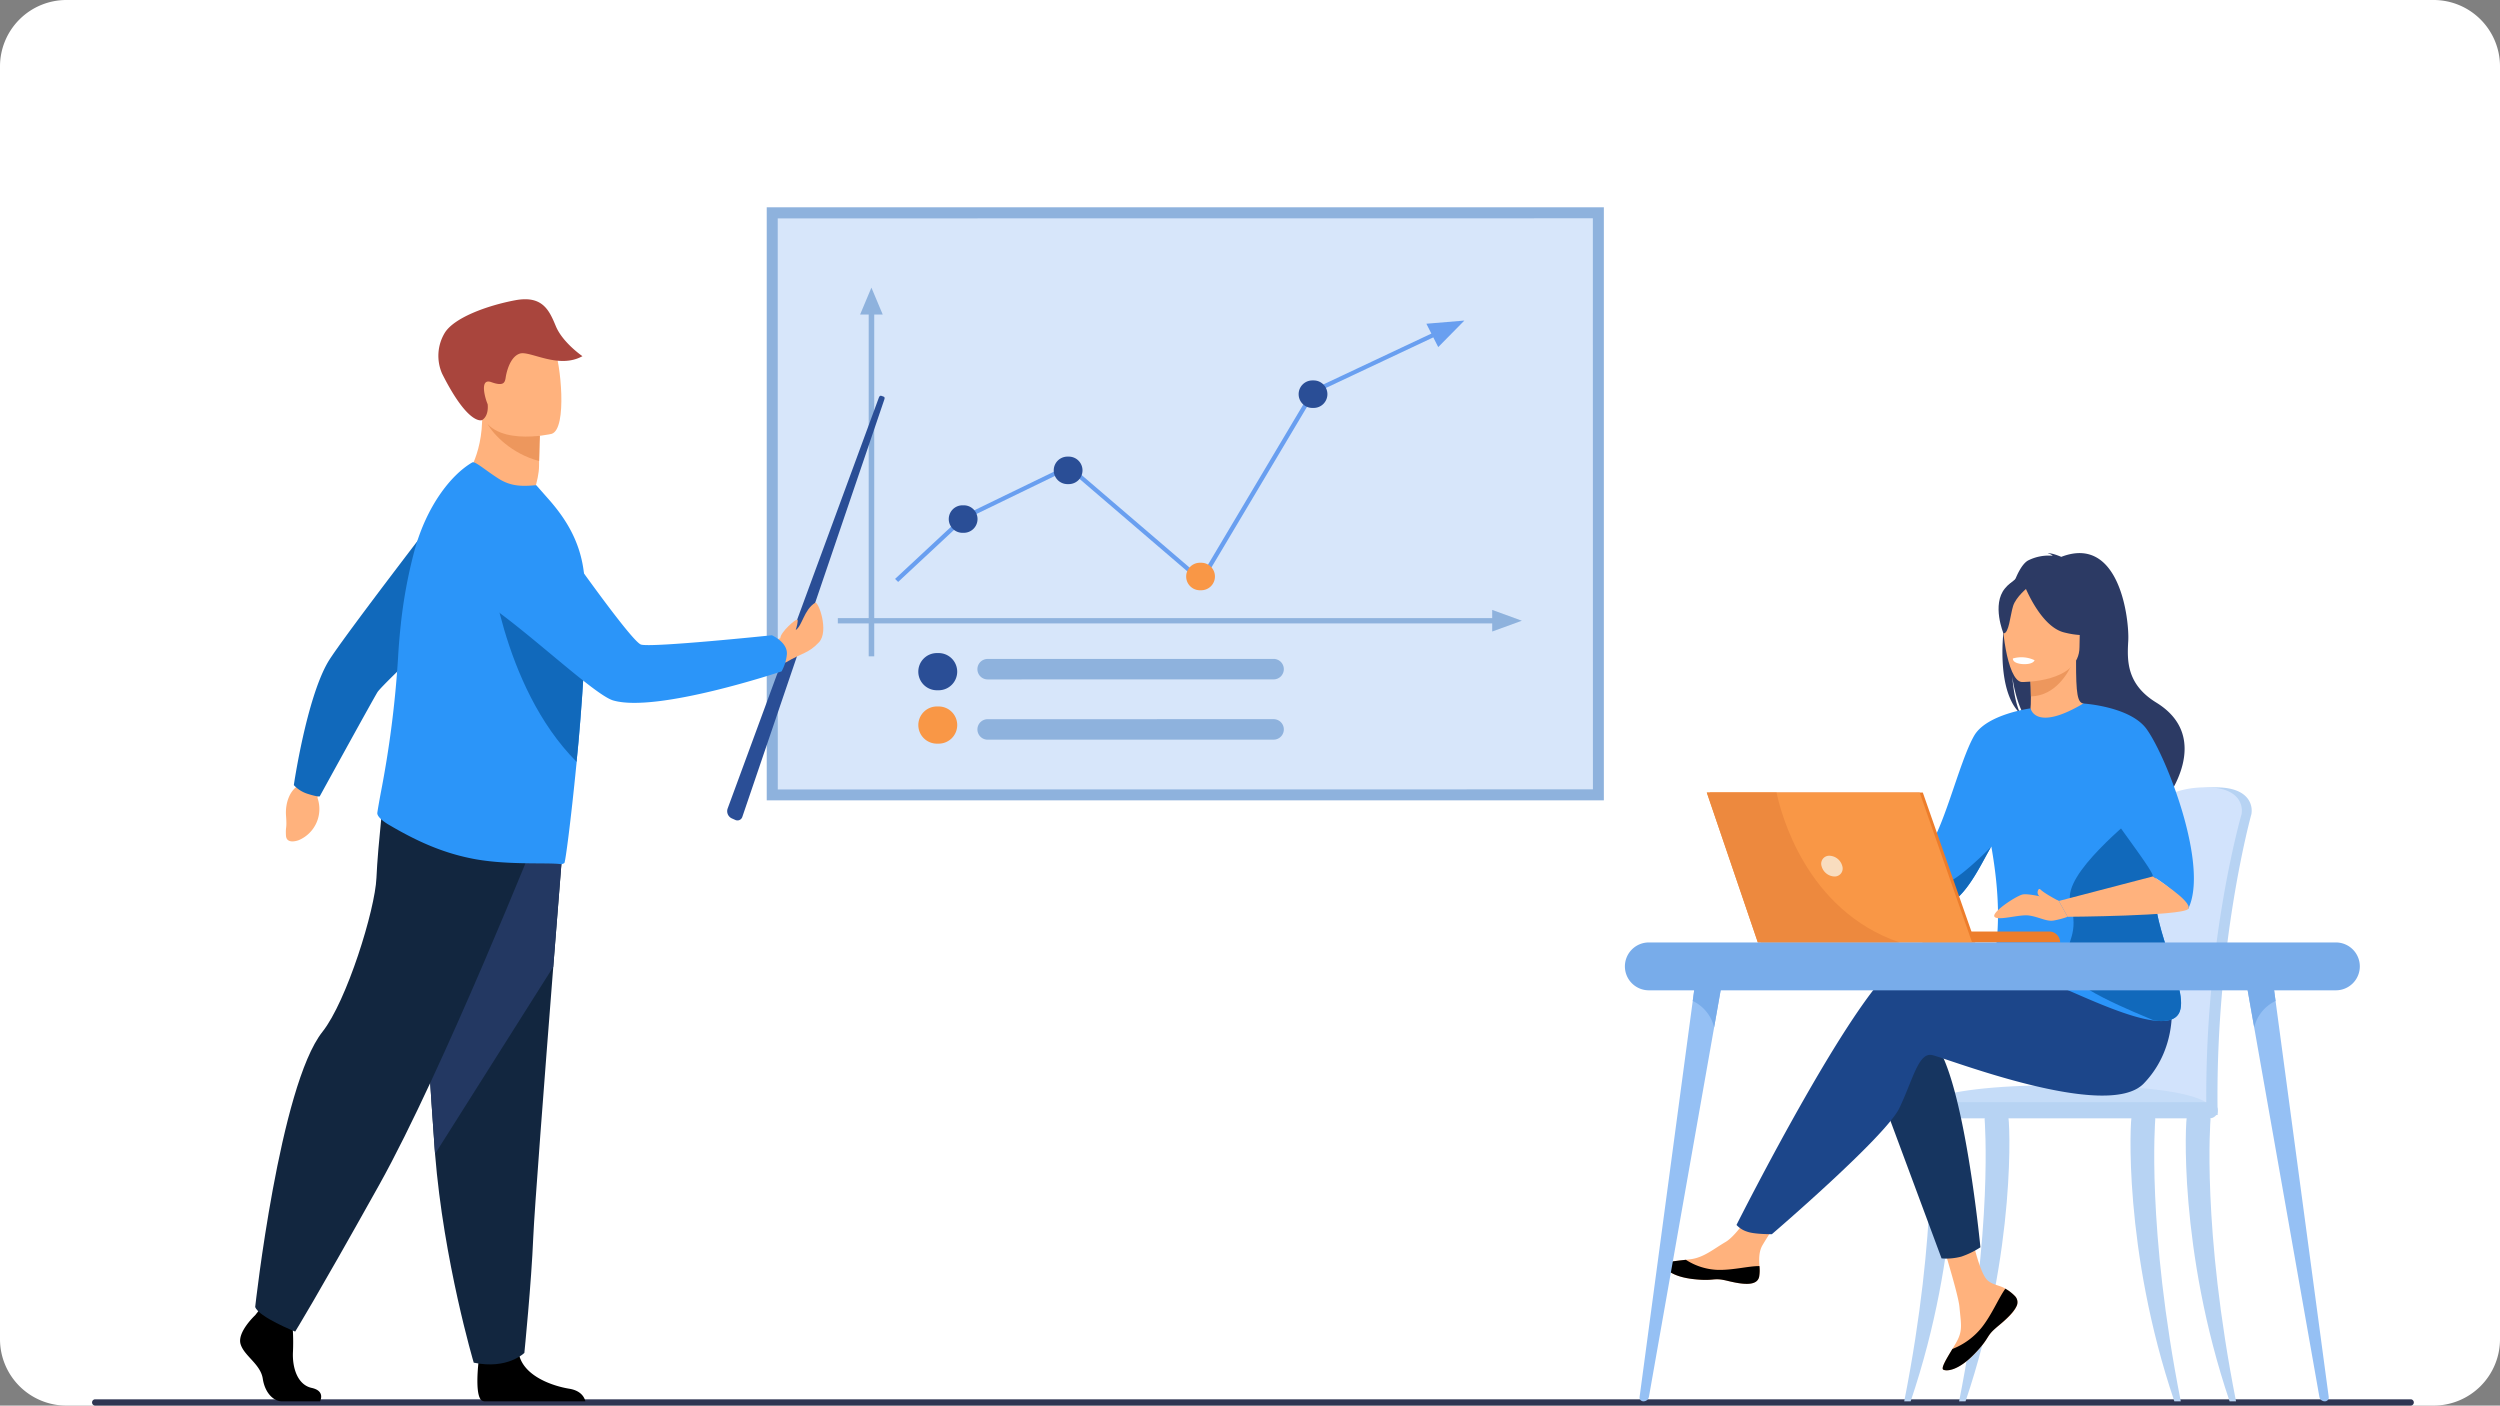 <svg xmlns="http://www.w3.org/2000/svg" width="715" height="402" viewBox="0 0 715 402">
  <rect x="0" y="0" width="715" height="402" fill="#808080" stroke="none"/>
  <g id="Grupo_1034306" data-name="Grupo 1034306" transform="translate(-11240.332 -1945.601)">
    <path id="concept-diversity-inclusion-equality-conceptual-photos" d="M19,0H696a19,19,0,0,1,19,19V383a19,19,0,0,1-19,19H19A19,19,0,0,1,0,383V19A19,19,0,0,1,19,0Z" transform="translate(11240.332 1945.601)" fill="#fff"/>
    <g id="Grupo_879010" data-name="Grupo 879010" transform="translate(11081.295 1776.402)">
      <g id="Grupo_878983" data-name="Grupo 878983" transform="translate(185.371 569.406)">
        <path id="Rectángulo_327492" data-name="Rectángulo 327492" d="M.9,0H663.122a.9.9,0,0,1,.9.9v0a.9.9,0,0,1-.9.9H.9A.9.9,0,0,1,0,.9v0A.9.9,0,0,1,.9,0Z" transform="translate(664.018 1.793) rotate(180)" fill="#2e3552"/>
      </g>
      <g id="Grupo_878992" data-name="Grupo 878992" transform="translate(378.32 228.485)">
        <rect id="Rectángulo_327494" data-name="Rectángulo 327494" width="169.613" height="239.418" transform="matrix(0, 1, -1, 0, 239.418, 0)" fill="#8eb2dd"/>
        <rect id="Rectángulo_327495" data-name="Rectángulo 327495" width="233.127" height="163.323" transform="translate(236.293 166.469) rotate(179.993)" fill="#d7e6fa"/>
        <g id="Grupo_878991" data-name="Grupo 878991" transform="translate(20.334 22.969)">
          <path id="Trazado_621731" data-name="Trazado 621731" d="M1397.23,861.281l-81.772.01a2.931,2.931,0,0,1-2.932-2.931h0a2.931,2.931,0,0,1,2.931-2.932l81.772-.01a2.932,2.932,0,0,1,2.932,2.931h0A2.931,2.931,0,0,1,1397.23,861.281Z" transform="translate(-1272.604 -749.227)" fill="#8eb2dd"/>
          <path id="Trazado_621732" data-name="Trazado 621732" d="M1397.24,937.991l-81.772.01a2.931,2.931,0,0,1-2.932-2.931h0a2.931,2.931,0,0,1,2.931-2.932l81.772-.01a2.931,2.931,0,0,1,2.932,2.931h0A2.931,2.931,0,0,1,1397.24,937.991Z" transform="translate(-1272.612 -808.705)" fill="#8eb2dd"/>
          <rect id="Rectángulo_327496" data-name="Rectángulo 327496" width="189.27" height="1.515" transform="translate(0 94.526)" fill="#8eb2dd"/>
          <path id="Trazado_621733" data-name="Trazado 621733" d="M1967.921,799.23v-6.187l8.485,3.092Z" transform="translate(-1780.769 -700.865)" fill="#8eb2dd"/>
          <rect id="Rectángulo_327497" data-name="Rectángulo 327497" width="100.626" height="1.585" transform="matrix(0, -1, 1, 0, 8.828, 105.458)" fill="#8eb2dd"/>
          <path id="Trazado_621734" data-name="Trazado 621734" d="M1163.18,390.409h6.471l-3.237-7.7Z" transform="translate(-1156.807 -382.706)" fill="#8eb2dd"/>
          <path id="Trazado_621735" data-name="Trazado 621735" d="M1243.1,858.635h-.489a5.317,5.317,0,0,1-5.318-5.317h0a5.318,5.318,0,0,1,5.317-5.318h.489a5.317,5.317,0,0,1,5.318,5.317h0A5.318,5.318,0,0,1,1243.1,858.635Z" transform="translate(-1214.275 -743.476)" fill="#2a4e96"/>
          <path id="Rectángulo_327498" data-name="Rectángulo 327498" d="M5.317,0h.489a5.317,5.317,0,0,1,5.317,5.317v0a5.318,5.318,0,0,1-5.318,5.318H5.317A5.317,5.317,0,0,1,0,5.318v0A5.317,5.317,0,0,1,5.317,0Z" transform="translate(23.025 119.795)" fill="#f99746"/>
          <path id="Trazado_621736" data-name="Trazado 621736" d="M1370.506,424.657l-10.87.907,1.429,2.818-34.119,16.064-31.873,53.573-37.616-32.247-30.344,14.714-.086.041-19.345,18.019.883.867,19.207-17.891,29.485-14.3,38.141,32.7,32.457-54.554,33.763-15.9,1.411,2.782Z" transform="translate(-1191.311 -415.233)" fill="#699ff0"/>
          <path id="Trazado_621737" data-name="Trazado 621737" d="M1280.342,667.738h-.361a3.933,3.933,0,0,1-3.934-3.933h0a3.933,3.933,0,0,1,3.933-3.934h.361a3.934,3.934,0,0,1,3.934,3.933h0A3.933,3.933,0,0,1,1280.342,667.738Z" transform="translate(-1244.319 -597.608)" fill="#2a4e96"/>
          <path id="Trazado_621738" data-name="Trazado 621738" d="M1725.793,508.747h-.362a3.934,3.934,0,0,1-3.934-3.933h0a3.933,3.933,0,0,1,3.933-3.934h.361a3.933,3.933,0,0,1,3.934,3.933h0A3.933,3.933,0,0,1,1725.793,508.747Z" transform="translate(-1589.704 -474.333)" fill="#2a4e96"/>
          <path id="Trazado_621739" data-name="Trazado 621739" d="M1413.991,605.745h-.361a3.933,3.933,0,0,1-3.934-3.933h0a3.933,3.933,0,0,1,3.933-3.934h.361a3.934,3.934,0,0,1,3.934,3.933h0A3.933,3.933,0,0,1,1413.991,605.745Z" transform="translate(-1347.945 -549.542)" fill="#2a4e96"/>
          <path id="Trazado_621740" data-name="Trazado 621740" d="M1582.609,740.874h-.362a3.934,3.934,0,0,1-3.934-3.933h0a3.934,3.934,0,0,1,3.933-3.934h.361a3.933,3.933,0,0,1,3.934,3.933h0A3.933,3.933,0,0,1,1582.609,740.874Z" transform="translate(-1478.684 -654.315)" fill="#f99746"/>
        </g>
      </g>
      <g id="Grupo_878996" data-name="Grupo 878996" transform="translate(227.704 254.783)">
        <path id="Trazado_621741" data-name="Trazado 621741" d="M658.15,562.1s8.477,10.057,19.272,5.85c0,0,2.322-5.617,2.355-9.757,0-.51.01-1,.018-1.473.058-4.662.215-7.279.215-7.279l-.011,0c-.491-.2-16.5-6.778-16.489-6.232C663.785,555.818,658.15,562.1,658.15,562.1Z" transform="translate(-594.277 -510.458)" fill="#ffb27d"/>
        <path id="Trazado_621742" data-name="Trazado 621742" d="M689.131,556.3c1.544,2.862,6.842,8.461,14.678,10.506.058-4.662.215-7.279.215-7.279l-.011,0C703.569,559.4,688.671,555.454,689.131,556.3Z" transform="translate(-618.29 -520.54)" fill="#ed975d"/>
        <path id="Trazado_621743" data-name="Trazado 621743" d="M690.314,466.486s-18.006,4.233-20.47-7.021S663.4,441.178,674.79,438s14.574.625,16.31,4.181S694.935,465.094,690.314,466.486Z" transform="translate(-601.228 -427.985)" fill="#ffb27d"/>
        <path id="Trazado_621744" data-name="Trazado 621744" d="M638.786,432.076c-.246.157-4.12,1.348-11.458-13.269a12.729,12.729,0,0,1,.748-11.645c2.685-4.386,12.2-7.835,20.115-9.335s9.809,2.95,11.672,7.423c1.955,4.7,7.6,8.562,7.6,8.562-6.821,3.81-15.036-1.639-17.882-.743s-3.851,5.382-4.065,6.819-.542,2.633-4.121,1.349-1.619,5.072-1.045,6.287C640.353,427.523,640.839,430.761,638.786,432.076Z" transform="translate(-569.554 -397.53)" fill="#a9453d"/>
        <g id="Grupo_878993" data-name="Grupo 878993" transform="translate(0 138.243)">
          <path id="Trazado_621745" data-name="Trazado 621745" d="M396.664,1707.692h-10.9c-2.286,0-4.825-2.289-5.461-6.479s-5.334-6.478-6.351-9.908,4.193-8.258,4.193-8.258l.871-1.119.906-1.167,8.637,2.031s.213,2.057.347,4.676a59.917,59.917,0,0,1,.035,5.995c-.255,4.575,1.281,9.5,5.343,10.388S396.664,1707.692,396.664,1707.692Z" transform="translate(-373.817 -1530.737)"/>
          <path id="Trazado_621746" data-name="Trazado 621746" d="M706.812,1746.332h-28.9a2.623,2.623,0,0,1-.614-.178c-1.929-.966-1.325-8.354-1.093-10.636.044-.423.076-.671.076-.671s10.162-8.128,11.561-1.9c.045.194.1.385.149.572v0c1.764,5.824,9.651,8.468,14.206,9.206C705.678,1743.29,706.58,1745.318,706.812,1746.332Z" transform="translate(-608.062 -1569.378)"/>
          <path id="Trazado_621747" data-name="Trazado 621747" d="M638.631,1049.521s-1.544,19.256-3.357,42.4c-2.466,31.444-5.431,70.067-5.724,77.384-.507,12.706-2.542,33.029-2.542,33.029s-4.825,4.828-14.481,2.793c0,0-8.605-29.012-11.063-59.709l-.114-1.517c-2.286-31.25-5.842-97.052-5.842-97.052Z" transform="translate(-545.706 -1039.231)" fill="#12263f"/>
          <path id="Trazado_621748" data-name="Trazado 621748" d="M638.631,1049.521s-1.544,19.256-3.357,42.4l-33.81,53.5-.114-1.517c-2.286-31.25-5.842-97.052-5.842-97.052Z" transform="translate(-545.706 -1039.231)" fill="#233862"/>
          <path id="Trazado_621749" data-name="Trazado 621749" d="M474.615,1025.5S446.8,1095.24,428.5,1128.014s-24.009,41.92-24.009,41.92-10.48-4.192-11.433-7.05c0,0,7-63.271,19.245-78.7,6.922-8.715,15.053-34.87,15.434-44.016s2.477-27.248,2.477-27.248Z" transform="translate(-388.739 -1012.925)" fill="#12263f"/>
        </g>
        <g id="Grupo_878994" data-name="Grupo 878994" transform="translate(13.089 52.758)">
          <path id="Trazado_621750" data-name="Trazado 621750" d="M441.426,1006.838l-.294,4.485a9.664,9.664,0,0,1-5.33,12.055s-3.548,1.431-3.692-1.331.31-1.723.022-5.612,1.24-7.564,3.813-8.8l2.111-2.436Z" transform="translate(-432.081 -921.448)" fill="#ffb27d"/>
          <path id="Trazado_621751" data-name="Trazado 621751" d="M446.048,721.04c3.079.989,3.573.765,3.573.765s14.987-27.286,16.505-29.784,31.821-30.6,31.821-30.6l-7.788-29.039s-34.466,44.631-38.187,51.035c-6.15,10.583-9.754,35.161-9.754,35.161A9.011,9.011,0,0,0,446.048,721.04Z" transform="translate(-439.941 -632.384)" fill="#1169bb"/>
        </g>
        <path id="Trazado_621752" data-name="Trazado 621752" d="M551.611,708.629c7.616,4.5,14.8,7.837,23.151,9.6,9.892,2.154,21.975,1.234,26.026,1.743a1.736,1.736,0,0,0,1.184-.3c.3-.186,1.889-12.389,3.408-27.831.041-.355.081-.73.111-1.1.02-.25.035-.5.041-.742l.026-.218c.166-1.6.326-3.239.474-4.892.372-4.121.7-8.349,1-12.569.029-.4.058-.806.084-1.211.469-6.807.815-13.512.923-19.475,0-.143.006-.285.006-.428a129.131,129.131,0,0,0-.32-13c-.064-.748-.14-1.449-.23-2.11-1.181-8.952-5.515-15.25-9.583-19.978l-3.978-4.514c-3.818.335-7.124.472-10.852-1.92-4.039-2.59-6.648-5.029-7.466-4.572-6.251,3.658-13.022,12.654-16.415,24.865a138.451,138.451,0,0,0-4.034,21.766q-.485,4.487-.745,9.115a299.61,299.61,0,0,1-4.977,38.878c-.431,2.363-.771,4.24-.957,5.541C548.3,706.447,550.6,708.03,551.611,708.629Z" transform="translate(-509.237 -558.428)" fill="#2b95f9"/>
        <path id="Trazado_621753" data-name="Trazado 621753" d="M690.3,722.1s3.4,37.609,25.159,59.395c.02-.25.035-.5.041-.742l.026-.218c.166-1.6.326-3.239.474-4.892.372-4.121.7-8.349,1-12.569.029-.4.058-.806.084-1.211.469-6.807.815-13.512.923-19.475,0-.143.006-.285.006-.428-.044-3.565-.148-6.816-.32-9.671C710.72,726.723,701.678,722.838,690.3,722.1Z" transform="translate(-619.204 -649.185)" fill="#1169bb"/>
        <g id="Grupo_878995" data-name="Grupo 878995" transform="translate(139.311 27.603)">
          <path id="Trazado_621754" data-name="Trazado 621754" d="M998.282,640.879l40.48-118.982c.187-.542.435-1.06-.1-1.256l-.491-.179c-.552-.2-.714.155-.915.707L994.1,638.441a2.269,2.269,0,0,0,1.21,2.849l1,.445A1.457,1.457,0,0,0,998.282,640.879Z" transform="translate(-993.965 -520.406)" fill="#2a4e96"/>
        </g>
        <path id="Trazado_621755" data-name="Trazado 621755" d="M1048.176,794.007c.02-1.741,4.614-5.768,4.919-5.282.219.349-.256,2.178-.513,2.948,1.909-1.277,2.344-5.791,5.566-7.806.893-.558,4.073,8.167,1.058,11.332s-4.462,2.813-9.481,5.743l-3.637.244-1.8-5.653S1046.23,794.825,1048.176,794.007Z" transform="translate(-893.676 -697.06)" fill="#ffb27d"/>
        <path id="Trazado_621756" data-name="Trazado 621756" d="M741.09,696.319c.238-3.431-4.286-5.415-4.286-5.415s-34.467,3.593-37.432,2.66-25.116-32.72-25.116-32.72-9.717-10.959-17.674-8.539c-6.914,2.1-9.617,7.5-10.537,12.634a15.135,15.135,0,0,0,7.028,15.536c11.9,7.3,32.721,27.421,38.333,29.066,12.49,3.662,48.164-8.307,48.164-8.307A12.352,12.352,0,0,0,741.09,696.319Z" transform="translate(-584.709 -594.801)" fill="#2b95f9"/>
      </g>
      <g id="Grupo_879009" data-name="Grupo 879009" transform="translate(623.758 327.387)">
        <g id="Grupo_879004" data-name="Grupo 879004" transform="translate(11.155)">
          <g id="Grupo_879002" data-name="Grupo 879002">
            <path id="Trazado_621757" data-name="Trazado 621757" d="M2777.894,1087.061a310.921,310.921,0,0,1,3.591-38.13c2.575-14.889,4.893-23.455,4.92-23.546.339-1.309,5.239-6.607,16.133-6.444s9.861,7.111,9.861,7.111h0a2.247,2.247,0,0,1-.078.618c-.105.358-10.1,36.617-9.672,83.433.006.657.08,1.794.033,2.55,0,0-25.246.651-25.252,0C2776.55,1108.562,2776.979,1097.224,2777.894,1087.061Z" transform="translate(-2644.315 -951.947)" fill="#b7d3f3"/>
            <path id="Trazado_621758" data-name="Trazado 621758" d="M2765.24,1109.873c.008.652.352,1.174.772,1.174h.01c.42-.01.754-.532.759-1.174h21.635c.008.652.352,1.174.772,1.174h.01c.428-.01.767-.549.762-1.209a326.792,326.792,0,0,1,1.8-36.96c2.876-27.543,8.193-45.953,8.269-46.207a2.3,2.3,0,0,0,.078-.618s1.033-6.947-9.86-7.111-15.8,5.135-16.135,6.444c-.02.069-1.332,4.919-3.077,13.639-.578,2.889-1.2,6.2-1.843,9.9a311.283,311.283,0,0,0-3.59,38.13C2764.682,1097.224,2764.36,1105.782,2765.24,1109.873Z" transform="translate(-2634.834 -951.947)" fill="#d2e3fc"/>
            <path id="Trazado_621759" data-name="Trazado 621759" d="M2591.42,1405.072H2506.6s1.976-7.994,51.1-6.8C2592.46,1399.111,2591.42,1405.072,2591.42,1405.072Z" transform="translate(-2434.696 -1245.971)" fill="#c5dcf8"/>
            <g id="Grupo_878997" data-name="Grupo 878997" transform="translate(149.249 160.339)">
              <path id="Trazado_621760" data-name="Trazado 621760" d="M2865.291,1516.738c-9.835-49.787-7.306-80.339-7.293-80.724.025-.767-1.388-1.463-2.148-1.487s-4.164-.226-4.557.43c-.514.859-2.5,38.5,12.163,81.782Z" transform="translate(-2850.911 -1434.483)" fill="#b7d3f3"/>
            </g>
            <g id="Grupo_878998" data-name="Grupo 878998" transform="translate(84.431 160.339)">
              <path id="Trazado_621761" data-name="Trazado 621761" d="M2562.371,1516.738c9.835-49.787,7.306-80.339,7.293-80.724-.025-.767,1.388-1.463,2.148-1.487s4.164-.226,4.557.43c.514.859,2.5,38.5-12.163,81.782Z" transform="translate(-2562.371 -1434.483)" fill="#b7d3f3"/>
            </g>
            <g id="Grupo_878999" data-name="Grupo 878999" transform="translate(68.736 160.339)">
              <path id="Trazado_621762" data-name="Trazado 621762" d="M2492.5,1516.738c9.835-49.787,7.306-80.339,7.293-80.724-.025-.767,1.388-1.463,2.148-1.487s4.164-.226,4.557.43c.514.859,2.495,38.5-12.163,81.782Z" transform="translate(-2492.503 -1434.483)" fill="#b7d3f3"/>
            </g>
            <g id="Grupo_879000" data-name="Grupo 879000" transform="translate(133.448 160.339)">
              <path id="Trazado_621763" data-name="Trazado 621763" d="M2794.953,1516.738c-9.835-49.787-7.306-80.339-7.293-80.724.025-.767-1.388-1.463-2.148-1.487s-4.164-.226-4.557.43c-.514.859-2.5,38.5,12.163,81.782Z" transform="translate(-2780.574 -1434.483)" fill="#b7d3f3"/>
            </g>
            <rect id="Rectángulo_327499" data-name="Rectángulo 327499" width="88.297" height="4.617" rx="2.309" transform="translate(158.412 161.652) rotate(-180)" fill="#b7d3f3"/>
            <g id="Grupo_879001" data-name="Grupo 879001">
              <path id="Trazado_621764" data-name="Trazado 621764" d="M2416.589,1078.249l-28.2-6.107-1.661,4.047s31.111,18.512,34.026,17.606S2416.589,1078.249,2416.589,1078.249Z" transform="translate(-2341.758 -993.2)" fill="#ffb27d"/>
              <path id="Trazado_621765" data-name="Trazado 621765" d="M2555.759,1589.4a2.506,2.506,0,0,1,.447,2.68.023.023,0,0,1-.007.013c-.646,1.786-2.782,3.781-5.262,5.772-.317.256-.6.489-.844.7-.064.057-.129.113-.189.17s-.1.09-.146.132c-2.313,2.132-1.443,2.621-5.6,6.947-4.738,4.93-8,5.018-8.928,4.569-.785-.383.81-3,2.577-5.936.086-.142.17-.285.258-.428.235-.391.469-.788.7-1.18,2.071-3.537,1.54-5.2,1.049-10.46-.4-4.277-6.654-23.9-6.654-23.9l9.08-1.564s2.734,15.622,5.747,18.028c1.611,1.282,3.415,1.3,4.963,2.249q.164.1.322.2A11.916,11.916,0,0,1,2555.759,1589.4Z" transform="translate(-2455.293 -1376.834)" fill="#ffb27d"/>
              <path id="Trazado_621766" data-name="Trazado 621766" d="M2562.187,1659.388a2.506,2.506,0,0,1,.447,2.679.023.023,0,0,1-.007.013c-.791,1.784-2.873,3.769-5.271,5.754-.313.26-.589.5-.836.722-.064.057-.129.113-.189.17s-.1.089-.146.132c-2.313,2.132-1.443,2.621-5.6,6.947-4.738,4.93-8,5.018-8.928,4.569-.785-.383.81-3,2.577-5.936a20.19,20.19,0,0,0,8.446-6.224c2.853-3.64,4.756-8.318,6.7-11.028.109.066.217.134.322.2A11.917,11.917,0,0,1,2562.187,1659.388Z" transform="translate(-2461.721 -1446.82)"/>
              <path id="Trazado_621767" data-name="Trazado 621767" d="M2213.775,1574.193c-.561,2.8-4.556,2.335-9.019,1.245s-3.4.206-9.755-.5-8.277-3.072-8.47-4.016c-.173-.838,2.965-1.134,6.332-1.521.423-.047.849-.1,1.274-.152,3.8-.477,6.585-2.93,10.038-4.944,3.27-1.908,8.151-9.682,8.151-9.682l8.712.69s-4.572,6.944-6.34,9.962c-1.04,1.776-.985,4.124-.855,5.937A11.171,11.171,0,0,1,2213.775,1574.193Z" transform="translate(-2186.523 -1367.296)" fill="#ffb27d"/>
              <path id="Trazado_621768" data-name="Trazado 621768" d="M2204.755,1626.447c-4.463-1.091-3.4.206-9.755-.5s-8.277-3.072-8.47-4.016c-.173-.838,2.965-1.134,6.332-1.521l.031.065a17.908,17.908,0,0,0,9.1,2.828c4.31.1,8.875-1.13,11.851-1.082a11.172,11.172,0,0,1-.067,2.98C2213.214,1628.005,2209.219,1627.538,2204.755,1626.447Z" transform="translate(-2186.523 -1418.305)"/>
              <path id="Trazado_621769" data-name="Trazado 621769" d="M2343.662,1051.315s-2.076-5.085-4.359-5.293-9.548-1.349-10.067-.311,0,4.774,1.557,6.123,11.208,3.529,11.208,3.529Z" transform="translate(-2297.027 -972.373)" fill="#ffb27d"/>
              <path id="Trazado_621770" data-name="Trazado 621770" d="M2456.453,1345.562l18.776,50.529a17.19,17.19,0,0,0,5.65-.517,24.332,24.332,0,0,0,5.461-2.659s-4.658-48.516-13.2-58.608S2456.453,1345.562,2456.453,1345.562Z" transform="translate(-2395.816 -1194.37)" fill="#163560"/>
              <path id="Trazado_621771" data-name="Trazado 621771" d="M2393.074,1251.33s-53.95-18.242-65.982-14.361-48.158,75.756-48.158,75.756a6.969,6.969,0,0,0,3.041,1.919c2.07.776,7.081.727,7.081.727s32.6-27.945,36.484-36.1,5.434-15.913,9.315-15.137,50.069,19.018,60.548,8.151,7.739-24.987,7.739-24.987Z" transform="translate(-2258.175 -1120.58)" fill="#1c468a"/>
              <path id="Trazado_621772" data-name="Trazado 621772" d="M2622.633,766.613c-.861-1.779-1.825-4.938-2.3-10.57.073.559,1.043,7.662,3.775,11.684,11.22,7.366,32.725,31.963,32.3,36.624,0,0,7.575-12.848,7.706-12.925,0,0,13.973-17.768-2.588-27.947-8.417-5.173-8.374-11.812-8.022-17.579s-2.3-30.594-19.156-24.1c0,0-2.706-1.2-3.918-1.022a3.311,3.311,0,0,1,1.493.709,13.083,13.083,0,0,0-7.081,1.355C2618.663,726.356,2613.132,757.868,2622.633,766.613Z" transform="translate(-2520.702 -720.727)" fill="#2c3a64"/>
              <path id="Trazado_621773" data-name="Trazado 621773" d="M2649.808,874.242c-.056.025,5.417,2.868,9.534,1.741,3.873-1.056,6.4-6.077,6.35-6.088-1.64-.326-2.113-2.58-2.078-12.264l-.741.146-12.466,2.469s.283,3.923.292,7.619C2650.707,870.967,2650.519,873.91,2649.808,874.242Z" transform="translate(-2545.735 -826.876)" fill="#ffb27d"/>
              <path id="Trazado_621774" data-name="Trazado 621774" d="M2652.472,860.749s.284,3.923.292,7.619c6.976-.2,10.664-6.56,12.174-10.088Z" transform="translate(-2547.801 -827.38)" fill="#ed975d"/>
              <path id="Trazado_621775" data-name="Trazado 621775" d="M2639.127,763.828s3.656-5.776,4.533-10.715c.626-3.526-1.17-16.6-14.3-14.715a17.847,17.847,0,0,0-7.4,2.8c-2.852,1.926-6.967,6.084-2.366,17.49l1.2,3.853Z" transform="translate(-2520.702 -734.285)" fill="#2c3a64"/>
              <path id="Trazado_621776" data-name="Trazado 621776" d="M2623.127,788.72s16.505.272,16.517-10.009,2.149-17.17-8.388-17.779-12.59,3.312-13.428,6.743S2618.834,788.385,2623.127,788.72Z" transform="translate(-2520.786 -751.852)" fill="#ffb27d"/>
              <path id="Trazado_621777" data-name="Trazado 621777" d="M2644.821,751.388s4.519,12.062,11.454,13.845,9.944-.075,9.944-.075a66.072,66.072,0,0,1-3.642-13.581S2648.229,745.647,2644.821,751.388Z" transform="translate(-2541.868 -742.559)" fill="#2c3a64"/>
              <path id="Trazado_621778" data-name="Trazado 621778" d="M2620.961,757.6s-3.375,2.693-4.2,5.311-1.193,8.008-2.764,7.824c0,0-3.4-8.2.422-12.836C2618.479,752.981,2620.961,757.6,2620.961,757.6Z" transform="translate(-2516.889 -747.791)" fill="#2c3a64"/>
              <path id="Trazado_621779" data-name="Trazado 621779" d="M2574.308,960.949c1.628-6.826-3.91-20.073-9.69-31.039-5.245-9.939-10.69-18-11.179-17.713-13.834,8.211-15.083,1.384-15.083,1.384h0c-.005,0-12.567,1.668-16.124,7.792-4.413,7.6-9.182,28.834-13.918,32.853.727,2.226.416,3.412-.356,6.169q-.248.888-.548,1.685a32.49,32.49,0,0,1-2.377,4.883c2.407,1.463,7.057,4.245,10.482,2.244,5.222-3.056,9.3-12.36,11.589-16.064l.025-.042c4.984,28.211-1.792,34.636,1.638,37.611,3.623,3.141,8.8-1.5,20.184,3.439,7.468,3.24,17.832,7.923,24.808,8.739,3.659.429,6.389-.207,7.279-2.678C2583.623,993.034,2571.2,973.963,2574.308,960.949Z" transform="translate(-2433.481 -869.18)" fill="#2b95f9"/>
              <path id="Trazado_621780" data-name="Trazado 621780" d="M2637.024,854.222s-.308,1.306-3.557,1.1c0,0-2.728-.169-2.644-1.6A8.777,8.777,0,0,1,2637.024,854.222Z" transform="translate(-2531.013 -823.586)" fill="#fff"/>
              <path id="Trazado_621781" data-name="Trazado 621781" d="M2730.38,1105.306c-.89,2.471-3.62,3.108-7.279,2.678-4.829-2.1-25.687-10.185-25.455-15.66.347-8.107,4.011-8.366,1.423-18.373-2.078-8.035,17.2-22.974,20.27-26.222,5.781,10.967,5.94,11.485,4.313,18.311C2720.547,1079.054,2732.968,1098.125,2730.38,1105.306Z" transform="translate(-2582.825 -974.271)" fill="#1169bb"/>
              <path id="Trazado_621782" data-name="Trazado 621782" d="M2750.475,971a30.587,30.587,0,0,0-10.088-9.323c.583-1.5-15.56-21.294-15.56-24.361,0-3.105-4.307-25.094-4.307-25.094s13.451.83,18.108,7.325C2744.453,927.667,2756.549,958.928,2750.475,971Z" transform="translate(-2600.562 -869.202)" fill="#2b95f9"/>
              <path id="Trazado_621783" data-name="Trazado 621783" d="M2716.181,1132.371l-26.88,7.014,2.523,4.528s32.712-.228,34.445-2.219S2716.181,1132.371,2716.181,1132.371Z" transform="translate(-2576.356 -1039.899)" fill="#ffb27d"/>
              <path id="Trazado_621784" data-name="Trazado 621784" d="M2527.1,1094.507c-2.293,3.7-6.367,13.008-11.589,16.064-3.425,2-8.074-.781-10.482-2.244a32.483,32.483,0,0,0,2.377-4.883c1.922.44,4.267,1,5.778,1.457C2516.129,1105.792,2527.1,1094.507,2527.1,1094.507Z" transform="translate(-2433.481 -1010.54)" fill="#1169bb"/>
              <path id="Trazado_621785" data-name="Trazado 621785" d="M2625.532,1156.985s-8.441-2.389-10.452-1.83-8.9,5.12-7.931,6.358,7.038-.742,9.83-.367,4.952,1.753,6.963,1.455a23.324,23.324,0,0,0,4.113-1.088Z" transform="translate(-2512.588 -1057.499)" fill="#ffb27d"/>
              <path id="Trazado_621786" data-name="Trazado 621786" d="M2668.33,1151.766s-4.129-2.122-5.3-3.329a.329.329,0,0,0-.513.059c-.315.5-.61,1.455.839,2.408A7.789,7.789,0,0,0,2668.33,1151.766Z" transform="translate(-2555.385 -1052.28)" fill="#ffb27d"/>
            </g>
          </g>
          <g id="Grupo_879003" data-name="Grupo 879003" transform="translate(12.264 68.472)">
            <path id="Trazado_621787" data-name="Trazado 621787" d="M2515.65,1205.624h39.382a3.14,3.14,0,0,0-3.139-3.139H2515.65Z" transform="translate(-2453.979 -1162.734)" fill="#ed7d2b"/>
            <path id="Trazado_621788" data-name="Trazado 621788" d="M2306,1025.533h-60.887l14.6,42.89H2321Z" transform="translate(-2244.216 -1025.533)" fill="#ed7d2b"/>
            <path id="Trazado_621789" data-name="Trazado 621789" d="M2241.118,1025.533l14.606,42.889H2317l-15-42.889Z" transform="translate(-2241.118 -1025.533)" fill="#f99746"/>
            <path id="Trazado_621790" data-name="Trazado 621790" d="M2386.979,1108.989a3.959,3.959,0,0,0,3.652,2.967,2.285,2.285,0,0,0,2.282-2.967,3.959,3.959,0,0,0-3.652-2.967A2.285,2.285,0,0,0,2386.979,1108.989Z" transform="translate(-2354.151 -1087.941)" fill="#f9ddbf"/>
            <path id="Trazado_621791" data-name="Trazado 621791" d="M2241.118,1025.533l14.606,42.889h40.583c-26.883-9.176-34.039-37.153-35.24-42.889Z" transform="translate(-2241.118 -1025.533)" fill="#ed893e"/>
          </g>
        </g>
        <g id="Grupo_879006" data-name="Grupo 879006" transform="translate(176.899 117.974)">
          <g id="Grupo_879005" data-name="Grupo 879005">
            <path id="Trazado_621792" data-name="Trazado 621792" d="M2947.625,1370.513a1.574,1.574,0,0,1-1.561-1.279l-7.647-43.345-11-62.339-3.076-17.432,7.834-.224,1.359,10.119,9.545,71.114,5.658,42.153A1.1,1.1,0,0,1,2947.625,1370.513Z" transform="translate(-2924.342 -1245.893)" fill="#95c0f4"/>
          </g>
          <path id="Trazado_621793" data-name="Trazado 621793" d="M2933.536,1256.012a11.24,11.24,0,0,0-6.118,7.536l-3.076-17.432,7.834-.224Z" transform="translate(-2924.342 -1245.893)" fill="#78acea"/>
        </g>
        <g id="Grupo_879008" data-name="Grupo 879008" transform="translate(4.19 117.974)">
          <g id="Grupo_879007" data-name="Grupo 879007">
            <path id="Trazado_621794" data-name="Trazado 621794" d="M2156.642,1370.513a1.573,1.573,0,0,0,1.56-1.279l7.647-43.345,11-62.339,3.076-17.432-7.835-.224-1.359,10.119-9.544,71.114-5.658,42.153A1.1,1.1,0,0,0,2156.642,1370.513Z" transform="translate(-2155.519 -1245.893)" fill="#95c0f4"/>
          </g>
          <path id="Trazado_621795" data-name="Trazado 621795" d="M2223.237,1256.012a11.24,11.24,0,0,1,6.118,7.536l3.076-17.432-7.834-.224Z" transform="translate(-2208.025 -1245.893)" fill="#78acea"/>
        </g>
        <path id="Rectángulo_327500" data-name="Rectángulo 327500" d="M6.844,0h196.5a6.844,6.844,0,0,1,6.844,6.844v0a6.844,6.844,0,0,1-6.844,6.844H6.844A6.844,6.844,0,0,1,0,6.844v0A6.844,6.844,0,0,1,6.844,0Z" transform="translate(0 111.353)" fill="#78acea"/>
      </g>
    </g>
  </g>
</svg>
